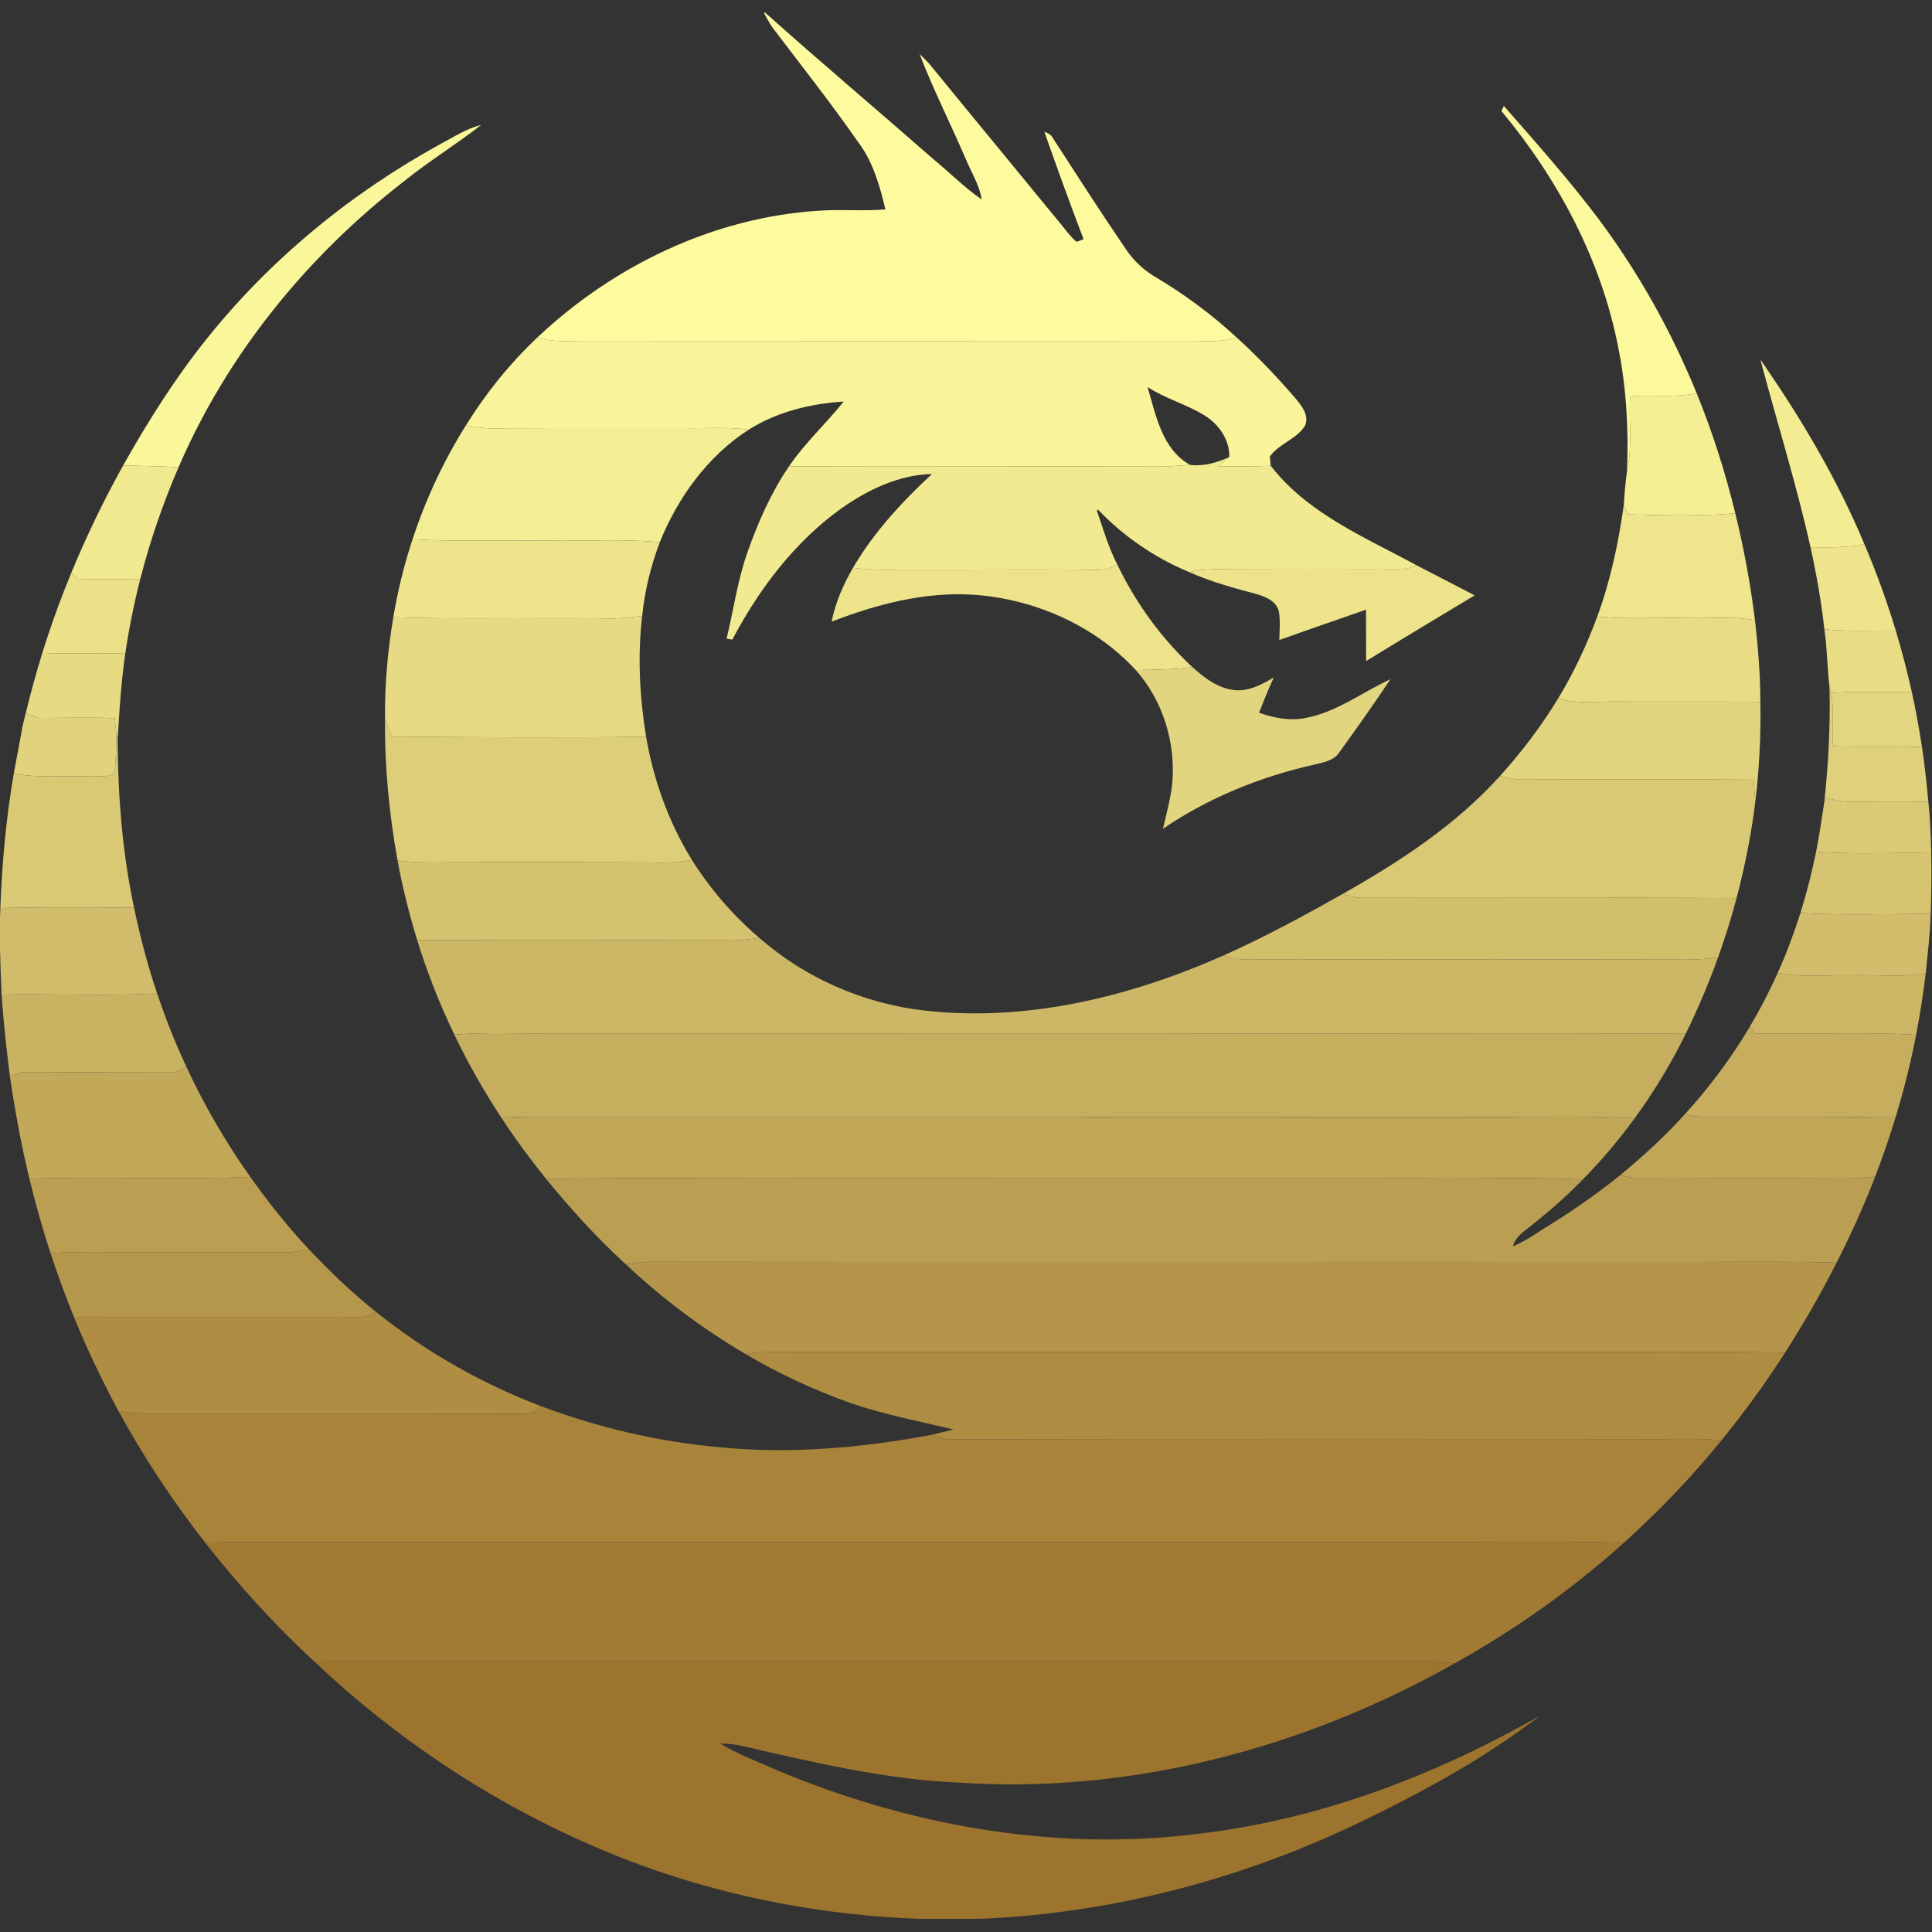 <?xml version="1.0" encoding="UTF-8" standalone="no"?>
<svg
   xmlns:dc="http://purl.org/dc/elements/1.1/"
   xmlns:cc="http://creativecommons.org/ns#"
   xmlns:rdf="http://www.w3.org/1999/02/22-rdf-syntax-ns#"
   xmlns:svg="http://www.w3.org/2000/svg"
   xmlns="http://www.w3.org/2000/svg"
   xmlns:sodipodi="http://sodipodi.sourceforge.net/DTD/sodipodi-0.dtd"
   xmlns:inkscape="http://www.inkscape.org/namespaces/inkscape"
   width="64"
   height="64"
   viewBox="0 0 48 48"
   version="1.1"
   id="svg314"
   sodipodi:docname="recca.svg"
   inkscape:version="0.92.3 (2405546, 2018-03-11)">
  <rect x="0" y="0" width="48" height="48" fill="#333333" stroke="none"/>
  <defs
     id="defs318" />
  <sodipodi:namedview
     pagecolor="#ffffff"
     bordercolor="#666666"
     borderopacity="1"
     objecttolerance="10"
     gridtolerance="10"
     guidetolerance="10"
     inkscape:pageopacity="0"
     inkscape:pageshadow="2"
     inkscape:window-width="1920"
     inkscape:window-height="1017"
     id="namedview316"
     showgrid="false"
     units="px"
     inkscape:pagecheckerboard="true"
     inkscape:zoom="2.1486486"
     inkscape:cx="-136.29555"
     inkscape:cy="34.305884"
     inkscape:window-x="-8"
     inkscape:window-y="-8"
     inkscape:window-maximized="1"
     inkscape:current-layer="svg314" />
  <g
     id="#fefb9fff"
     transform="matrix(0.08,0,0,0.08,1.5364081e-7,0.313)">
    <path
       d="m 237.21,0 h 0.4 c 17.16,15.34 34.76,30.19 52.07,45.35 5.1,4.18 9.74,8.93 15.18,12.68 -0.71,-4.7 -3.41,-8.72 -5.15,-13.06 -4.62,-10.73 -9.93,-21.18 -14.11,-32.09 1.09,1.06 2.19,2.12 3.2,3.27 13.49,16.54 27.12,32.98 40.63,49.5 1.57,1.9 3,3.96 4.9,5.55 0.55,-0.2 1.64,-0.61 2.18,-0.81 -4.2,-11.07 -8.27,-22.2 -12.17,-33.39 0.97,0.41 2.02,0.82 2.53,1.82 7.52,11.55 14.94,23.18 22.72,34.57 2.37,3.55 5.51,6.56 9.21,8.71 9.05,5.37 17.54,11.68 25.27,18.81 -4.25,1.34 -8.7,1.21 -13.09,1.05 -63.66,0.03 -127.32,0.06 -190.98,0 -4.41,0.11 -8.88,0.28 -13.16,-1.02 23.58,-22.31 54.67,-37.3 87.25,-39.4 6.96,-0.52 13.93,0.18 20.88,-0.41 -1.71,-7.25 -3.81,-14.68 -8.34,-20.74 C 258.07,28.11 248.79,16.35 239.75,4.43 238.8,3.01 238.03,1.49 237.21,0 Z"
       id="path166"
       inkscape:connector-curvature="0"
       style="opacity:1;fill:#fefb9f" />
  </g>
  <g
     id="#fcf99cff"
     transform="matrix(0.08,0,0,0.08,1.5364081e-7,0.313)">
    <path
       d="m 466.3,30.59 c 0.19,-0.4 0.55,-1.2 0.73,-1.6 10.14,11.58 20.41,23.1 29.66,35.42 12.31,16.56 22.44,34.72 30.23,53.82 -6.82,1.43 -13.8,0.35 -20.68,0.96 -0.43,7.73 0.76,15.57 -0.96,23.2 0.54,-12.89 -0.18,-25.85 -2.74,-38.51 C 497.25,76.76 483.87,51.72 466.3,30.59 Z"
       id="path169"
       inkscape:connector-curvature="0"
       style="opacity:1;fill:#fcf99c" />
  </g>
  <g
     id="#faf79bff"
     transform="matrix(0.08,0,0,0.08,1.5364081e-7,0.313)">
    <path
       d="m 136.83,40.79 c 4.09,-2.14 8.02,-4.79 12.58,-5.88 -7.82,6.1 -16.31,11.3 -24.03,17.54 -30.07,23.28 -54.83,53.72 -69.92,88.73 -5.74,-0.32 -11.47,-0.37 -17.21,-0.55 7.63,-13.54 15.91,-26.77 25.63,-38.91 19.86,-24.99 45.01,-45.58 72.95,-60.93 z"
       id="path172"
       inkscape:connector-curvature="0"
       style="opacity:1;fill:#faf79b" />
  </g>
  <g
     id="#f9f499ff"
     transform="matrix(0.08,0,0,0.08,1.5364081e-7,0.313)">
    <path
       d="m 144.73,128.13 c 6.18,-9.95 13.58,-19.15 22.11,-27.19 4.28,1.3 8.75,1.13 13.16,1.02 63.66,0.06 127.32,0.03 190.98,0 4.39,0.16 8.84,0.29 13.09,-1.05 6.5,5.87 12.52,12.26 18.24,18.87 1.9,2.35 4.4,5.34 2.96,8.55 -2.67,4.19 -8.03,5.54 -10.92,9.53 0.07,0.72 0.22,2.16 0.29,2.88 -5.44,0.28 -10.89,0.16 -16.33,0.21 1.15,-0.96 2.31,-1.92 3.44,-2.92 0.19,-5.37 -3.29,-10.27 -7.75,-12.98 -5.6,-3.44 -12.07,-5.15 -17.6,-8.75 2.54,8.71 4.53,19.39 13.19,24.16 -2.86,0.16 -5.7,0.48 -8.56,0.51 -38.67,-0.13 -77.34,0.1 -116.01,-0.05 4.97,-7.28 11.5,-13.27 17,-20.13 -10.34,0.65 -20.71,3.19 -29.54,8.76 -6.47,-0.93 -13,-0.38 -19.5,-0.5 -18.63,0.02 -37.26,-0.04 -55.89,0.04 -4.15,0.19 -8.32,0.05 -12.36,-0.96 z"
       id="path175"
       inkscape:connector-curvature="0"
       style="opacity:1;fill:#f9f499" />
  </g>
  <g
     id="#f3ec92ff"
     transform="matrix(0.08,0,0,0.08,1.5364081e-7,0.313)">
    <path
       d="m 562.27,166.04 c -4.38,-19.62 -10.42,-38.82 -15.55,-58.25 12.53,18.03 23.81,37.01 32.29,57.3 -5.5,1.21 -11.15,0.95 -16.74,0.95 z"
       id="path178"
       inkscape:connector-curvature="0"
       style="opacity:1;fill:#f3ec92" />
  </g>
  <g
     id="#f5ef94ff"
     transform="matrix(0.08,0,0,0.08,1.5364081e-7,0.313)">
    <path
       d="m 526.92,118.23 c 4.94,12.1 8.9,24.59 12,37.29 -11.12,0.92 -22.31,0.64 -33.45,0.3 -0.3,-0.75 -0.89,-2.24 -1.18,-2.99 0.22,-3.49 0.51,-6.97 0.99,-10.44 1.72,-7.63 0.53,-15.47 0.96,-23.2 6.88,-0.61 13.86,0.47 20.68,-0.96 z"
       id="path181"
       inkscape:connector-curvature="0"
       style="opacity:1;fill:#f5ef94" />
  </g>
  <g
     id="#f3ed93ff"
     transform="matrix(0.08,0,0,0.08,1.5364081e-7,0.313)">
    <path
       d="m 144.73,128.13 c 4.04,1.01 8.21,1.15 12.36,0.96 18.63,-0.08 37.26,-0.02 55.89,-0.04 6.5,0.12 13.03,-0.43 19.5,0.5 -12.7,8.2 -21.96,21.01 -27.56,34.91 -11.28,-1.04 -22.62,-0.3 -33.93,-0.46 -14.29,-0.21 -28.6,0.35 -42.87,-0.43 4.08,-12.42 9.64,-24.37 16.61,-35.44 z"
       id="path184"
       inkscape:connector-curvature="0"
       style="opacity:1;fill:#f3ed93" />
  </g>
  <g
     id="#f1ea90ff"
     transform="matrix(0.08,0,0,0.08,1.5364081e-7,0.313)">
    <path
       d="m 369.59,140.46 c 4.23,0.51 8.34,-0.68 12.16,-2.43 -1.13,1 -2.29,1.96 -3.44,2.92 5.44,-0.05 10.89,0.07 16.33,-0.21 11.48,14.85 29.22,22.17 45.23,30.87 -3.98,2.16 -8.57,1.25 -12.87,1.32 -14.66,0.06 -29.31,0.03 -43.96,-0.01 -4.59,-0.13 -9.22,-0.21 -13.72,0.84 -10.66,-4.42 -20.37,-11.07 -28.34,-19.42 -0.08,0.08 -0.26,0.23 -0.35,0.31 1.97,5.63 3.58,11.41 6.34,16.73 -3.54,2.41 -7.94,1.57 -11.96,1.63 -16.67,-0.2 -33.35,0.04 -50.02,-0.02 -6.7,-0.09 -13.42,0.4 -20.08,-0.57 6.44,-11.02 15.2,-20.47 24.51,-29.12 -10.32,0.23 -19.95,4.91 -28.24,10.75 -14.48,10.42 -25.48,25.01 -33.75,40.67 -0.45,-0.07 -1.34,-0.21 -1.79,-0.28 2.18,-8.88 3.39,-18.01 6.43,-26.66 3.31,-9.39 7.32,-18.61 12.95,-26.86 38.67,0.15 77.34,-0.08 116.01,0.05 2.86,-0.03 5.7,-0.35 8.56,-0.51 z"
       id="path187"
       inkscape:connector-curvature="0"
       style="opacity:1;fill:#f1ea90" />
  </g>
  <g
     id="#f1e990ff"
     transform="matrix(0.08,0,0,0.08,1.5364081e-7,0.313)">
    <path
       d="m 22.12,174.01 c 4.74,-11.42 10.1,-22.59 16.13,-33.38 5.74,0.18 11.47,0.23 17.21,0.55 -4.88,11.27 -8.87,22.92 -11.92,34.82 -6.45,0.04 -12.9,0 -19.34,-0.13 -0.52,-0.46 -1.56,-1.4 -2.08,-1.86 z"
       id="path190"
       inkscape:connector-curvature="0"
       style="opacity:1;fill:#f1e990" />
  </g>
  <g
     id="#eee58cff"
     transform="matrix(0.08,0,0,0.08,1.5364081e-7,0.313)">
    <path
       d="m 496.05,187.56 c 4.11,-11.21 6.61,-22.93 8.24,-34.73 0.29,0.75 0.88,2.24 1.18,2.99 11.14,0.34 22.33,0.62 33.45,-0.3 2.68,10.93 4.71,22.02 6.11,33.19 -6.95,-1.33 -14.03,-0.46 -21.05,-0.71 -9.31,-0.22 -18.65,0.51 -27.93,-0.44 z"
       id="path193"
       inkscape:connector-curvature="0"
       style="opacity:1;fill:#eee58c" />
  </g>
  <g
     id="#ede48bff"
     transform="matrix(0.08,0,0,0.08,1.5364081e-7,0.313)">
    <path
       d="m 122.14,187.79 c 1.39,-8.21 3.36,-16.32 5.98,-24.22 14.27,0.78 28.58,0.22 42.87,0.43 11.31,0.16 22.65,-0.58 33.93,0.46 -2.81,7.35 -4.67,15.07 -5.49,22.9 -3.78,0.58 -7.6,0.89 -11.42,0.78 -21.96,-0.32 -43.93,0.35 -65.87,-0.35 z"
       id="path196"
       inkscape:connector-curvature="0"
       style="opacity:1;fill:#ede48b" />
    <path
       d="m 579.01,165.09 c 3.74,8.74 6.97,17.71 9.73,26.81 -7.39,-0.03 -14.79,0.35 -22.16,-0.37 -0.95,-8.57 -2.46,-17.07 -4.31,-25.49 5.59,0 11.24,0.26 16.74,-0.95 z"
       id="path198"
       inkscape:connector-curvature="0"
       style="opacity:1;fill:#ede48b" />
  </g>
  <g
     id="#ece38aff"
     transform="matrix(0.08,0,0,0.08,1.5364081e-7,0.313)">
    <path
       d="m 335.01,173.01 c 4.02,-0.06 8.42,0.78 11.96,-1.63 5.74,11.92 13.61,22.84 23.31,31.86 -5.81,0.88 -11.7,0.77 -17.55,0.96 -12.94,-14.04 -31.75,-22.19 -50.69,-23.43 -15.04,-0.91 -29.87,3 -43.78,8.38 1.19,-5.93 3.62,-11.52 6.65,-16.73 6.66,0.97 13.38,0.48 20.08,0.57 16.67,0.06 33.35,-0.18 50.02,0.02 z"
       id="path201"
       inkscape:connector-curvature="0"
       style="opacity:1;fill:#ece38a" />
    <path
       d="m 439.87,171.61 c 6.05,3.09 12.05,6.28 18.11,9.37 -11.25,6.77 -22.52,13.52 -33.71,20.4 -0.04,-5.32 -0.03,-10.64 -0.04,-15.96 -8.97,3.16 -17.98,6.22 -26.93,9.43 0.05,-2.96 0.39,-5.96 -0.15,-8.89 -0.8,-3.3 -4.28,-4.63 -7.21,-5.45 -6.99,-1.85 -14,-3.79 -20.62,-6.75 4.5,-1.05 9.13,-0.97 13.72,-0.84 14.65,0.04 29.3,0.07 43.96,0.01 4.3,-0.07 8.89,0.84 12.87,-1.32 z"
       id="path203"
       inkscape:connector-curvature="0"
       style="opacity:1;fill:#ece38a" />
  </g>
  <g
     id="#eae188ff"
     transform="matrix(0.08,0,0,0.08,1.5364081e-7,0.313)">
    <path
       d="m 13.15,198.87 c 2.61,-8.42 5.62,-16.71 8.97,-24.86 0.52,0.46 1.56,1.4 2.08,1.86 6.44,0.13 12.89,0.17 19.34,0.13 -1.94,7.61 -3.49,15.31 -4.64,23.08 -8.58,-0.3 -17.17,0.12 -25.75,-0.21 z"
       id="path206"
       inkscape:connector-curvature="0"
       style="opacity:1;fill:#eae188" />
  </g>
  <g
     id="#e6db84ff"
     transform="matrix(0.08,0,0,0.08,1.5364081e-7,0.313)">
    <path
       d="m 188.01,188.14 c 3.82,0.11 7.64,-0.2 11.42,-0.78 -1.46,12.48 -0.8,25.15 1.22,37.53 -26.31,0.36 -52.64,0.17 -78.95,-0.04 -0.73,-1.77 -1.47,-3.53 -2.13,-5.32 -0.14,-10.63 0.83,-21.26 2.57,-31.74 21.94,0.7 43.91,0.03 65.87,0.35 z"
       id="path209"
       inkscape:connector-curvature="0"
       style="opacity:1;fill:#e6db84" />
  </g>
  <g
     id="#e8dc85ff"
     transform="matrix(0.08,0,0,0.08,1.5364081e-7,0.313)">
    <path
       d="m 483.92,212.95 c 4.88,-8.04 8.87,-16.58 12.13,-25.39 9.28,0.95 18.62,0.22 27.93,0.44 7.02,0.25 14.1,-0.62 21.05,0.71 0.95,8.42 1.65,16.87 1.67,25.34 -15.22,-0.16 -30.45,-0.01 -45.67,-0.09 -5.72,-0.06 -11.56,0.8 -17.11,-1.01 z"
       id="path212"
       inkscape:connector-curvature="0"
       style="opacity:1;fill:#e8dc85" />
    <path
       d="m 566.58,191.53 c 7.37,0.72 14.77,0.34 22.16,0.37 1.93,6.32 3.56,12.73 5.01,19.18 -8.33,-0.11 -16.68,-0.29 -25,0.17 -0.14,-0.42 -0.43,-1.26 -0.57,-1.67 -0.75,-6 -0.7,-12.07 -1.6,-18.05 z"
       id="path214"
       inkscape:connector-curvature="0"
       style="opacity:1;fill:#e8dc85" />
  </g>
  <g
     id="#e6da83ff"
     transform="matrix(0.08,0,0,0.08,1.5364081e-7,0.313)">
    <path
       d="m 13.15,198.87 c 8.58,0.33 17.17,-0.09 25.75,0.21 -1.27,8.82 -1.83,17.71 -2.37,26.6 l -0.35,-1.37 c -0.22,-1.72 -0.39,-3.44 -0.55,-5.16 -7.55,-0.37 -15.1,-0.06 -22.66,-0.1 -1.83,0.16 -3.43,-0.75 -4.94,-1.66 1.54,-6.22 3.21,-12.41 5.12,-18.52 z"
       id="path217"
       inkscape:connector-curvature="0"
       style="opacity:1;fill:#e6da83" />
  </g>
  <g
     id="#e2d57fff"
     transform="matrix(0.08,0,0,0.08,1.5364081e-7,0.313)">
    <path
       d="m 352.73,204.2 c 5.85,-0.19 11.74,-0.08 17.55,-0.96 3.85,3.44 8.31,6.91 13.69,7.21 4.25,0.25 8.07,-1.9 11.61,-3.96 -1.65,3.59 -3.13,7.25 -4.58,10.93 4.51,1.6 9.35,2.6 14.13,1.7 9.81,-1.72 17.82,-8.01 26.68,-12.09 -5.14,7.68 -10.45,15.24 -15.89,22.71 -1.72,2.68 -5.1,3.12 -7.93,3.85 -16.62,3.73 -32.7,10.26 -46.81,19.87 1.07,-4.78 2.43,-9.5 2.91,-14.39 0.99,-12.52 -2.96,-25.44 -11.36,-34.87 z"
       id="path220"
       inkscape:connector-curvature="0"
       style="opacity:1;fill:#e2d57f" />
  </g>
  <g
     id="#dfd17bff"
     transform="matrix(0.08,0,0,0.08,1.5364081e-7,0.313)">
    <path
       d="m 568.18,209.58 c 0.14,0.41 0.43,1.25 0.57,1.67 0.78,5.49 0.11,11.07 0.5,16.59 9.21,0.33 18.42,0 27.63,0.19 0.86,5.66 1.47,11.35 1.98,17.06 -7.95,-0.19 -15.9,-0.06 -23.85,0 -2.73,0.08 -5.4,-0.51 -7.99,-1.3 -0.12,0.35 -0.35,1.05 -0.47,1.4 1.27,-11.83 1.9,-23.72 1.63,-35.61 z"
       id="path223"
       inkscape:connector-curvature="0"
       style="opacity:1;fill:#dfd17b" />
  </g>
  <g
     id="#e3d680ff"
     transform="matrix(0.08,0,0,0.08,1.5364081e-7,0.313)">
    <path
       d="m 568.75,211.25 c 8.32,-0.46 16.67,-0.28 25,-0.17 1.25,5.6 2.25,11.27 3.13,16.95 -9.21,-0.19 -18.42,0.14 -27.63,-0.19 -0.39,-5.52 0.28,-11.1 -0.5,-16.59 z"
       id="path226"
       inkscape:connector-curvature="0"
       style="opacity:1;fill:#e3d680" />
  </g>
  <g
     id="#e1d47eff"
     transform="matrix(0.08,0,0,0.08,1.5364081e-7,0.313)">
    <path
       d="m 465.86,237.05 c 6.74,-7.45 12.85,-15.5 18.06,-24.1 5.55,1.81 11.39,0.95 17.11,1.01 15.22,0.08 30.45,-0.07 45.67,0.09 0.2,10.4 -0.35,20.79 -1.58,31.11 -0.13,-2.31 -0.36,-4.61 -0.57,-6.92 -24.17,-0.24 -48.35,-0.1 -72.52,-0.05 -2.1,-0.1 -4.14,-0.67 -6.17,-1.14 z"
       id="path229"
       inkscape:connector-curvature="0"
       style="opacity:1;fill:#e1d47e" />
  </g>
  <g
     id="#e1d37dff"
     transform="matrix(0.08,0,0,0.08,1.5364081e-7,0.313)">
    <path
       d="m 6.93,221.91 c 0.39,-1.51 0.74,-3.02 1.1,-4.52 1.51,0.91 3.11,1.82 4.94,1.66 7.56,0.04 15.11,-0.27 22.66,0.1 0.16,1.72 0.33,3.44 0.55,5.16 -0.23,4.06 0,8.17 -0.78,12.17 -2.34,0.97 -4.96,0.66 -7.44,0.74 -7.9,-0.28 -15.86,0.52 -23.69,-0.85 0.84,-4.83 1.85,-9.63 2.66,-14.46 z"
       id="path232"
       inkscape:connector-curvature="0"
       style="opacity:1;fill:#e1d37d" />
  </g>
  <g
     id="#ddce79ff"
     transform="matrix(0.08,0,0,0.08,1.5364081e-7,0.313)">
    <path
       d="m 119.57,219.53 c 0.66,1.79 1.4,3.55 2.13,5.32 26.31,0.21 52.64,0.4 78.95,0.04 2.33,13.48 7,26.61 14.23,38.25 -4.24,0.8 -8.56,0.95 -12.87,0.78 -20.67,-0.12 -41.35,-0.06 -62.02,-0.06 -5.52,0.09 -11.06,0.23 -16.53,-0.58 -2.59,-14.43 -4.04,-29.09 -3.89,-43.75 z"
       id="path235"
       inkscape:connector-curvature="0"
       style="opacity:1;fill:#ddce79" />
  </g>
  <g
     id="#2724162e"
     transform="matrix(0.08,0,0,0.08,1.5364081e-7,0.313)">
    <path
       d="m 0,260.06 c 2.71,-12.62 2.54,-25.88 6.93,-38.15 -0.81,4.83 -1.82,9.63 -2.66,14.46 -2.39,13.79 -3.63,27.75 -4.16,41.72 -0.05,1.05 -0.08,2.1 -0.11,3.15 z"
       id="path238"
       inkscape:connector-curvature="0"
       style="opacity:0.18;fill:#272416" />
  </g>
  <g
     id="#d9c974ff"
     transform="matrix(0.08,0,0,0.08,1.5364081e-7,0.313)">
    <path
       d="m 36.18,224.31 0.35,1.37 c 0.08,17.55 1.45,35.15 5.11,52.35 -13.84,-0.21 -27.69,-0.23 -41.53,0.06 0.53,-13.97 1.77,-27.93 4.16,-41.72 7.83,1.37 15.79,0.57 23.69,0.85 2.48,-0.08 5.1,0.23 7.44,-0.74 0.78,-4 0.55,-8.11 0.78,-12.17 z"
       id="path241"
       inkscape:connector-curvature="0"
       style="opacity:1;fill:#d9c974" />
    <path
       d="m 417,273.7 c 17.75,-10.04 35.1,-21.39 48.86,-36.65 2.03,0.47 4.07,1.04 6.17,1.14 24.17,-0.05 48.35,-0.19 72.52,0.05 0.21,2.31 0.44,4.61 0.57,6.92 -1.24,10.06 -3.22,20.03 -5.81,29.84 -39.1,-0.22 -78.21,0.03 -117.31,-0.09 -1.73,-0.13 -3.36,-0.75 -5,-1.21 z"
       id="path243"
       inkscape:connector-curvature="0"
       style="opacity:1;fill:#d9c974" />
  </g>
  <g
     id="#daca76ff"
     transform="matrix(0.08,0,0,0.08,1.5364081e-7,0.313)">
    <path
       d="m 567.02,243.79 c 2.59,0.79 5.26,1.38 7.99,1.3 7.95,-0.06 15.9,-0.19 23.85,0 0.62,5.29 0.74,10.63 0.89,15.95 -11.91,-0.28 -23.85,0.49 -35.73,-0.48 1.02,-5.1 1.73,-10.24 2.53,-15.37 0.12,-0.35 0.35,-1.05 0.47,-1.4 z"
       id="path246"
       inkscape:connector-curvature="0"
       style="opacity:1;fill:#daca76" />
  </g>
  <g
     id="#d6c471ff"
     transform="matrix(0.08,0,0,0.08,1.5364081e-7,0.313)">
    <path
       d="m 559.14,279.64 c 1.96,-6.27 3.55,-12.65 4.88,-19.08 11.88,0.97 23.82,0.2 35.73,0.48 0.12,6.3 0.06,12.6 -0.16,18.9 -13.48,-0.06 -26.99,0.47 -40.45,-0.3 z"
       id="path249"
       inkscape:connector-curvature="0"
       style="opacity:1;fill:#d6c471" />
  </g>
  <g
     id="#d4c26fff"
     transform="matrix(0.08,0,0,0.08,1.5364081e-7,0.313)">
    <path
       d="m 123.46,263.28 c 5.47,0.81 11.01,0.67 16.53,0.58 20.67,0 41.35,-0.06 62.02,0.06 4.31,0.17 8.63,0.02 12.87,-0.78 5.71,9.07 12.79,17.28 20.95,24.22 -2.6,0.35 -5.2,0.73 -7.82,0.77 -32.82,-0.11 -65.64,0.06 -98.46,-0.1 -2.48,-8.13 -4.57,-16.39 -6.09,-24.75 z"
       id="path252"
       inkscape:connector-curvature="0"
       style="opacity:1;fill:#d4c26f" />
  </g>
  <g
     id="#d2bf6cff"
     transform="matrix(0.08,0,0,0.08,1.5364081e-7,0.313)">
    <path
       d="m 380.13,292.75 c 12.63,-5.66 24.82,-12.25 36.87,-19.05 1.64,0.46 3.27,1.08 5,1.21 39.1,0.12 78.21,-0.13 117.31,0.09 -1.63,6.24 -3.62,12.4 -5.77,18.49 -4.5,0.56 -9.02,0.72 -13.54,0.6 -41.66,-0.08 -83.32,-0.01 -124.98,-0.08 -4.98,-0.11 -10.18,0.78 -14.89,-1.26 z"
       id="path255"
       inkscape:connector-curvature="0"
       style="opacity:1;fill:#d2bf6c" />
  </g>
  <g
     id="#d0bc6aff"
     transform="matrix(0.08,0,0,0.08,1.5364081e-7,0.313)">
    <path
       d="m 0.11,278.09 c 13.84,-0.29 27.69,-0.27 41.53,-0.06 1.9,9 4.21,17.92 7.18,26.62 C 32.73,305.47 16.6,304.67 0.5,304.97 0.27,300.23 0.13,295.48 0,290.73 v -9.49 c 0.03,-1.05 0.06,-2.1 0.11,-3.15 z"
       id="path258"
       inkscape:connector-curvature="0"
       style="opacity:1;fill:#d0bc6a" />
  </g>
  <g
     id="#d1bd6bff"
     transform="matrix(0.08,0,0,0.08,1.5364081e-7,0.313)">
    <path
       d="m 552.1,298.2 c 2.72,-6.04 5.02,-12.26 7.04,-18.56 13.46,0.77 26.97,0.24 40.45,0.3 -0.17,6.16 -0.93,12.27 -1.53,18.39 -7.62,1.37 -15.37,0.38 -23.05,0.63 -7.64,-0.2 -15.36,0.84 -22.91,-0.76 z"
       id="path261"
       inkscape:connector-curvature="0"
       style="opacity:1;fill:#d1bd6b" />
  </g>
  <g
     id="#ccb766ff"
     transform="matrix(0.08,0,0,0.08,1.5364081e-7,0.313)">
    <path
       d="m 129.55,288.03 c 32.82,0.16 65.64,-0.01 98.46,0.1 2.62,-0.04 5.22,-0.42 7.82,-0.77 14.25,12.51 32.34,20.38 51.16,22.55 31.93,3.64 64.06,-4.26 93.14,-17.16 4.71,2.04 9.91,1.15 14.89,1.26 41.66,0.07 83.32,0 124.98,0.08 4.52,0.12 9.04,-0.04 13.54,-0.6 -2.92,8.05 -6.25,15.96 -10.04,23.65 -53.85,-0.32 -107.7,0.07 -161.55,-0.12 -63.64,-0.01 -127.29,0.02 -190.93,0.01 -9.98,0.13 -19.97,-0.41 -29.93,0.37 -4.56,-9.49 -8.43,-19.31 -11.54,-29.37 z"
       id="path264"
       inkscape:connector-curvature="0"
       style="opacity:1;fill:#ccb766" />
  </g>
  <g
     id="#ccb665ff"
     transform="matrix(0.08,0,0,0.08,1.5364081e-7,0.313)">
    <path
       d="m 543.36,315.05 c 3.24,-5.45 6.15,-11.08 8.74,-16.85 7.55,1.6 15.27,0.56 22.91,0.76 7.68,-0.25 15.43,0.74 23.05,-0.63 -0.75,6.42 -1.81,12.81 -2.99,19.17 -16.61,-1.06 -33.28,-0.07 -49.92,-0.47 -0.44,-0.49 -1.34,-1.49 -1.79,-1.98 z"
       id="path267"
       inkscape:connector-curvature="0"
       style="opacity:1;fill:#ccb665" />
  </g>
  <g
     id="#c9b362ff"
     transform="matrix(0.08,0,0,0.08,1.5364081e-7,0.313)">
    <path
       d="m 0.5,304.97 c 16.1,-0.3 32.23,0.5 48.32,-0.32 2.59,7.72 5.58,15.31 9.03,22.68 -1.69,1.3 -3.73,1.94 -5.86,1.8 -14.66,-0.04 -29.32,-0.01 -43.97,-0.09 -1.77,-0.1 -3.38,0.67 -4.92,1.45 C 2.03,322.01 1.06,313.5 0.5,304.97 Z"
       id="path270"
       inkscape:connector-curvature="0"
       style="opacity:1;fill:#c9b362" />
  </g>
  <g
     id="#c6ae5eff"
     transform="matrix(0.08,0,0,0.08,1.5364081e-7,0.313)">
    <path
       d="m 523.15,342.22 c 7.65,-8.33 14.41,-17.47 20.21,-27.17 0.45,0.49 1.35,1.49 1.79,1.98 16.64,0.4 33.31,-0.59 49.92,0.47 -1.69,8.64 -3.84,17.19 -6.39,25.61 -19.89,-0.27 -39.79,-0.12 -59.68,-0.15 -1.97,-0.11 -3.91,-0.44 -5.85,-0.74 z"
       id="path273"
       inkscape:connector-curvature="0"
       style="opacity:1;fill:#c6ae5e" />
  </g>
  <g
     id="#c6ae5fff"
     transform="matrix(0.08,0,0,0.08,1.5364081e-7,0.313)">
    <path
       d="m 141.09,317.4 c 9.96,-0.78 19.95,-0.24 29.93,-0.37 63.64,0.01 127.29,-0.02 190.93,-0.01 53.85,0.19 107.7,-0.2 161.55,0.12 -4.48,9.2 -9.82,17.97 -15.84,26.24 -17.2,-0.91 -34.45,-0.26 -51.67,-0.39 -90.65,-0.05 -181.31,-0.03 -271.97,-0.04 -9.45,0.05 -18.91,-0.18 -28.35,0.2 -5.42,-8.25 -10.32,-16.85 -14.58,-25.75 z"
       id="path276"
       inkscape:connector-curvature="0"
       style="opacity:1;fill:#c6ae5f" />
  </g>
  <g
     id="#c2a859ff"
     transform="matrix(0.08,0,0,0.08,1.5364081e-7,0.313)">
    <path
       d="m 57.85,327.33 c 5.55,12 12.25,23.46 19.86,34.26 C 54.87,362.56 31.99,361.4 9.14,362.16 6.6,351.71 4.66,341.13 3.1,330.49 c 1.54,-0.78 3.15,-1.55 4.92,-1.45 14.65,0.08 29.31,0.05 43.97,0.09 2.13,0.14 4.17,-0.5 5.86,-1.8 z"
       id="path279"
       inkscape:connector-curvature="0"
       style="opacity:1;fill:#c2a859" />
  </g>
  <g
     id="#c0a657ff"
     transform="matrix(0.08,0,0,0.08,1.5364081e-7,0.313)">
    <path
       d="m 503.17,361.04 c 7.06,-5.82 13.84,-12.02 19.98,-18.82 1.94,0.3 3.88,0.63 5.85,0.74 19.89,0.03 39.79,-0.12 59.68,0.15 -1.87,6.19 -4.01,12.3 -6.3,18.34 -4.44,0.59 -8.93,0.74 -13.4,0.61 -19.66,-0.07 -39.33,-0.09 -58.98,0.09 -2.33,-0.05 -4.59,-0.59 -6.83,-1.11 z"
       id="path282"
       inkscape:connector-curvature="0"
       style="opacity:1;fill:#c0a657" />
    <path
       d="m 155.67,343.15 c 9.44,-0.38 18.9,-0.15 28.35,-0.2 90.66,0.01 181.32,-0.01 271.97,0.04 17.22,0.13 34.47,-0.52 51.67,0.39 -4.91,6.74 -10.33,13.11 -16.16,19.07 -16.13,-0.93 -32.31,-0.17 -48.46,-0.42 -64.01,0.01 -128.03,0.02 -192.05,-0.01 -27.12,0.13 -54.24,-0.3 -81.36,0.23 -4.95,-6.14 -9.65,-12.49 -13.96,-19.1 z"
       id="path284"
       inkscape:connector-curvature="0"
       style="opacity:1;fill:#c0a657" />
  </g>
  <g
     id="#ba9e51ff"
     transform="matrix(0.08,0,0,0.08,1.5364081e-7,0.313)">
    <path
       d="m 482.02,376.03 c 7.35,-4.56 14.4,-9.57 21.15,-14.99 2.24,0.52 4.5,1.06 6.83,1.11 19.65,-0.18 39.32,-0.16 58.98,-0.09 4.47,0.13 8.96,-0.02 13.4,-0.61 -3.53,9.12 -7.56,18.03 -11.99,26.74 -19.47,-0.45 -38.94,-0.1 -58.41,-0.18 -103.67,-0.06 -207.33,0.08 -310.99,-0.05 -2.23,0.1 -4.45,0.42 -6.66,0.74 -8.92,-8.13 -17.05,-17.11 -24.7,-26.45 27.12,-0.53 54.24,-0.1 81.36,-0.23 64.02,0.03 128.04,0.02 192.05,0.01 16.15,0.25 32.33,-0.51 48.46,0.42 -5.6,5.77 -11.75,10.97 -18.06,15.94 -1.64,1.22 -3.06,2.75 -3.61,4.76 4.38,-1.8 8.16,-4.69 12.19,-7.12 z"
       id="path287"
       inkscape:connector-curvature="0"
       style="opacity:1;fill:#ba9e51" />
  </g>
  <g
     id="#bb9e51ff"
     transform="matrix(0.08,0,0,0.08,1.5364081e-7,0.313)">
    <path
       d="m 9.14,362.16 c 22.85,-0.76 45.73,0.4 68.57,-0.57 5.62,7.87 11.64,15.48 18.26,22.53 -2.63,0.51 -5.3,0.99 -7.99,0.94 C 74.32,384.79 60.66,385.21 47,384.98 36.56,385.07 26.11,384.67 15.68,385.22 13.2,377.62 11,369.93 9.14,362.16 Z"
       id="path290"
       inkscape:connector-curvature="0"
       style="opacity:1;fill:#bb9e51" />
  </g>
  <g
     id="#b5974bff"
     transform="matrix(0.08,0,0,0.08,1.5364081e-7,0.313)">
    <path
       d="m 95.97,384.12 c 6.53,6.87 13.35,13.47 20.77,19.36 -3.63,2.68 -8.52,1.35 -12.71,1.6 -27.03,-0.04 -54.05,0.05 -81.08,-0.02 -2.65,-6.53 -5.09,-13.14 -7.27,-19.84 10.43,-0.55 20.88,-0.15 31.32,-0.24 13.66,0.23 27.32,-0.19 40.98,0.08 2.69,0.05 5.36,-0.43 7.99,-0.94 z"
       id="path293"
       inkscape:connector-curvature="0"
       style="opacity:1;fill:#b5974b" />
  </g>
  <g
     id="#b49549ff"
     transform="matrix(0.08,0,0,0.08,1.5364081e-7,0.313)">
    <path
       d="m 194.33,388.7 c 2.21,-0.32 4.43,-0.64 6.66,-0.74 103.66,0.13 207.32,-0.01 310.99,0.05 19.47,0.08 38.94,-0.27 58.41,0.18 -4.86,9.58 -10.22,18.9 -16.01,27.95 -25.13,-0.4 -50.27,-0.1 -75.41,-0.17 -76.65,-0.05 -153.31,0.05 -229.96,0 -5.86,-0.05 -11.74,-0.24 -17.56,0.57 -13.37,-7.84 -25.84,-17.21 -37.12,-27.84 z"
       id="path296"
       inkscape:connector-curvature="0"
       style="opacity:1;fill:#b49549" />
  </g>
  <g
     id="#af8e44ff"
     transform="matrix(0.08,0,0,0.08,1.5364081e-7,0.313)">
    <path
       d="m 116.74,403.48 c 15.39,12.36 32.73,22.26 51.17,29.27 -2.51,3.56 -7.23,2.13 -10.9,2.39 -37.34,-0.1 -74.68,-0.02 -112.02,-0.04 -2.74,-0.09 -5.46,-0.42 -8.18,-0.78 -5.12,-9.51 -9.8,-19.26 -13.86,-29.26 27.03,0.07 54.05,-0.02 81.08,0.02 4.19,-0.25 9.08,1.08 12.71,-1.6 z"
       id="path299"
       inkscape:connector-curvature="0"
       style="opacity:1;fill:#af8e44" />
  </g>
  <g
     id="#ae8c42ff"
     transform="matrix(0.08,0,0,0.08,1.5364081e-7,0.313)">
    <path
       d="m 231.45,416.54 c 5.82,-0.81 11.7,-0.62 17.56,-0.57 76.65,0.05 153.31,-0.05 229.96,0 25.14,0.07 50.28,-0.23 75.41,0.17 -6.05,9.46 -12.67,18.55 -19.76,27.26 -6.2,-0.59 -12.42,-0.44 -18.63,-0.37 -73.69,-0.09 -147.38,-0.08 -221.06,0.04 -2,0.02 -3.85,-0.8 -5.71,-1.37 2.31,-0.51 4.6,-1.11 6.9,-1.67 -10.65,-2.56 -21.46,-4.6 -31.83,-8.16 -11.4,-4.04 -22.42,-9.17 -32.84,-15.33 z"
       id="path302"
       inkscape:connector-curvature="0"
       style="opacity:1;fill:#ae8c42" />
  </g>
  <g
     id="#a8843bff"
     transform="matrix(0.08,0,0,0.08,1.5364081e-7,0.313)">
    <path
       d="m 167.91,432.75 c 17.68,6.64 36.23,11.02 55.04,12.74 22.13,2.27 44.47,0.28 66.27,-3.79 1.86,0.57 3.71,1.39 5.71,1.37 73.68,-0.12 147.37,-0.13 221.06,-0.04 6.21,-0.07 12.43,-0.22 18.63,0.37 -9.25,11.37 -19.41,22 -30.31,31.8 -24.09,-0.63 -48.19,-0.02 -72.28,-0.23 -110.35,0.06 -220.71,-0.01 -331.06,0.01 -12.42,0.13 -24.84,-0.22 -37.25,0.19 -10.05,-12.86 -19.08,-26.53 -26.91,-40.85 2.72,0.36 5.44,0.69 8.18,0.78 37.34,0.02 74.68,-0.06 112.02,0.04 3.67,-0.26 8.39,1.17 10.9,-2.39 z"
       id="path305"
       inkscape:connector-curvature="0"
       style="opacity:1;fill:#a8843b" />
  </g>
  <g
     id="#a17b34ff"
     transform="matrix(0.08,0,0,0.08,1.5364081e-7,0.313)">
    <path
       d="m 63.72,475.17 c 12.41,-0.41 24.83,-0.06 37.25,-0.19 110.35,-0.02 220.71,0.05 331.06,-0.01 24.09,0.21 48.19,-0.4 72.28,0.23 -16.05,14.42 -33.75,26.98 -52.59,37.48 -2.26,-0.29 -4.51,-0.58 -6.78,-0.68 -107.32,0 -214.65,0 -321.97,-0.02 -8.43,0.05 -16.85,-0.22 -25.27,0.2 C 85.38,500.81 74.08,488.35 63.72,475.17 Z"
       id="path308"
       inkscape:connector-curvature="0"
       style="opacity:1;fill:#a17b34" />
  </g>
  <g
     id="#9c742eff"
     transform="matrix(0.08,0,0,0.08,1.5364081e-7,0.313)">
    <path
       d="m 97.7,512.18 c 8.42,-0.42 16.84,-0.15 25.27,-0.2 107.32,0.02 214.65,0.02 321.97,0.02 2.27,0.1 4.52,0.39 6.78,0.68 -46.47,26.24 -100.27,40.6 -153.76,37.02 -22.69,-0.92 -44.85,-6.21 -66.89,-11.25 -2.43,-0.62 -4.93,-0.88 -7.43,-0.94 5.31,3.32 11.23,5.46 16.92,8.01 40.88,17.32 86.1,25.57 130.37,20.21 37.97,-4.22 74.32,-17.99 107.35,-36.85 -17.89,13.76 -37.87,24.54 -58.21,34.2 -36.16,17.08 -75.62,27.25 -115.62,28.92 h -18.91 c -34.45,-1.26 -68.74,-8.56 -100.42,-22.22 -32.25,-13.82 -61.94,-33.5 -87.42,-57.6 z"
       id="path311"
       inkscape:connector-curvature="0"
       style="opacity:1;fill:#9c742e" />
  </g>
</svg>
